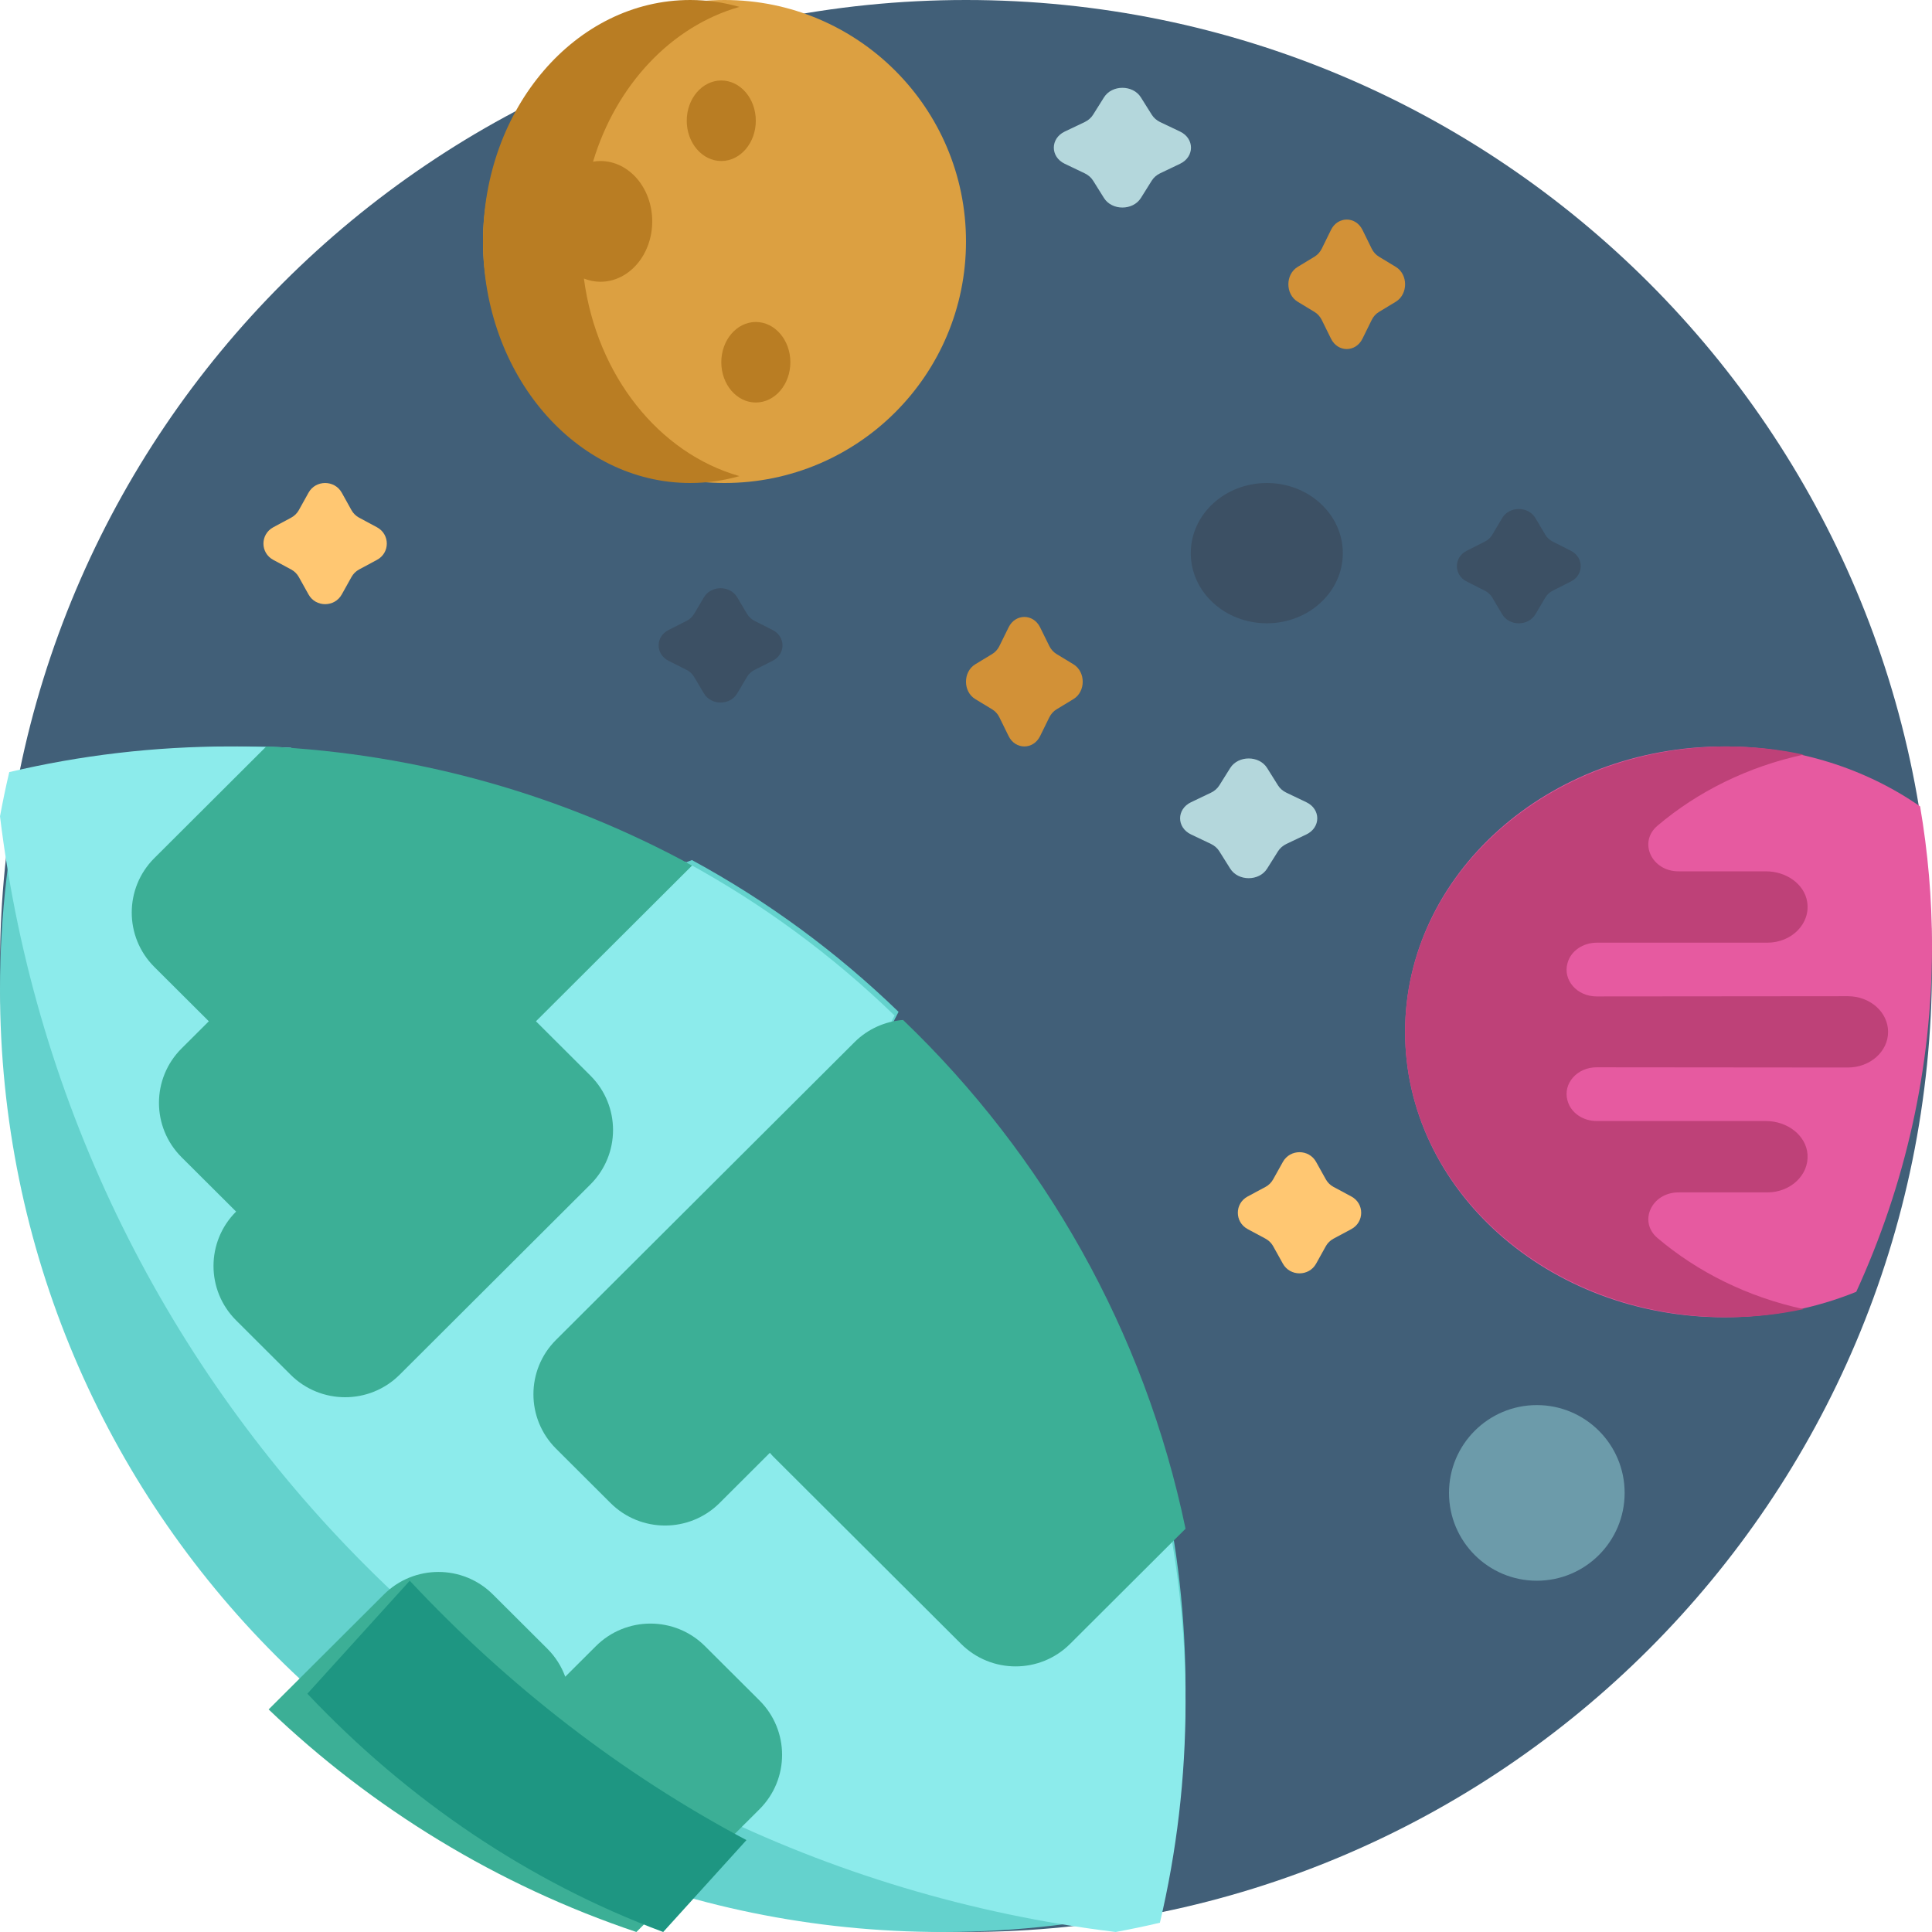 <?xml version="1.0" encoding="UTF-8"?>
<svg width="44px" height="44px" viewBox="0 0 44 44" version="1.1" xmlns="http://www.w3.org/2000/svg" xmlns:xlink="http://www.w3.org/1999/xlink">
    <!-- Generator: Sketch 51.2 (57519) - http://www.bohemiancoding.com/sketch -->
    <title>space</title>
    <desc>Created with Sketch.</desc>
    <defs></defs>
    <g id="Page-1" stroke="none" stroke-width="1" fill="none" fill-rule="evenodd">
        <g id="space" fill-rule="nonzero">
            <path d="M44,22 C44,34.15 34.15,44 22,44 C9.85,44 0,34.15 0,22 C0,9.85 9.85,0 22,0 C34.15,0 44,9.85 44,22 Z" id="Shape" fill="#415F78"></path>
            <path d="M26.465,33.684 C26.815,35.222 27,36.822 27,38.466 C27,40.172 26.8,41.832 26.424,43.424 C24.832,43.8 23.172,44 21.466,44 C9.611,44 0,34.389 0,22.534 C0,20.828 0.2,19.168 0.576,17.576 C2.168,17.2 3.828,17 5.534,17 C5.903,17 6.269,17.009 6.633,17.028 C6.623,17.098 6.617,17.169 6.617,17.24 C6.617,18.883 9.152,20.214 12.28,20.214 C13.592,20.214 14.798,19.98 15.758,19.587 C17.483,20.523 19.065,21.69 20.464,23.044 C19.814,24.253 19.426,25.782 19.426,27.446 C19.426,31.356 21.565,34.525 24.205,34.525 C25.023,34.525 25.792,34.22 26.465,33.684 Z" id="Shape" fill="#64D2CD"></path>
            <path d="M26.457,33.915 C26.812,35.474 27,37.097 27,38.763 C27,40.493 26.797,42.175 26.416,43.789 C26.083,43.868 25.747,43.937 25.409,44 C12.139,42.382 1.618,31.861 0,18.591 C0.063,18.253 0.132,17.917 0.211,17.584 C1.825,17.203 3.507,17 5.237,17 C5.585,17 5.931,17.008 6.275,17.024 C6.3,17.026 6.325,17.028 6.351,17.029 C6.341,17.1 6.335,17.171 6.335,17.244 C6.335,18.909 8.905,20.259 12.077,20.259 C13.406,20.259 14.628,20.021 15.601,19.623 C17.351,20.572 18.955,21.754 20.373,23.128 C19.715,24.353 19.321,25.903 19.321,27.591 C19.321,31.554 21.49,34.767 24.166,34.767 C24.995,34.767 25.775,34.459 26.457,33.915 Z" id="Shape" fill="#8CEBEB"></path>
            <path d="M17.297,38.727 C17.983,39.411 17.983,40.52 17.297,41.204 L14.493,44 C11.327,42.936 8.476,41.187 6.118,38.931 L8.743,36.313 C9.429,35.629 10.541,35.629 11.226,36.313 L12.468,37.551 C12.654,37.737 12.788,37.954 12.873,38.186 L13.572,37.489 C14.258,36.805 15.37,36.805 16.055,37.489 L17.297,38.727 Z M20.567,23.229 C20.164,23.26 19.769,23.428 19.461,23.735 L12.663,30.515 C11.977,31.199 11.977,32.308 12.663,32.992 L13.904,34.23 C14.59,34.914 15.702,34.914 16.388,34.23 L17.533,33.087 C17.559,33.116 17.583,33.145 17.611,33.173 L21.888,37.438 C22.574,38.122 23.685,38.122 24.371,37.438 L27,34.816 C26.064,30.311 23.771,26.301 20.567,23.229 Z M9.102,31.308 L13.447,26.974 C14.133,26.29 14.133,25.181 13.447,24.497 L12.206,23.259 L15.763,19.711 C15.761,19.71 15.76,19.709 15.758,19.709 C12.856,18.126 9.565,17.164 6.065,17 L3.514,19.544 C2.829,20.228 2.829,21.337 3.514,22.021 L4.756,23.259 L4.135,23.878 C3.449,24.562 3.449,25.671 4.135,26.355 L5.377,27.593 C4.691,28.277 4.691,29.386 5.377,30.07 L6.618,31.308 C7.304,31.992 8.416,31.992 9.102,31.308 Z" id="Shape" fill="#3CAF96"></path>
            <path d="M17,41.907 L15.104,44 C12.04,42.861 9.282,40.989 7,38.573 L9.332,36 C11.571,38.396 14.158,40.398 17,41.907 Z" id="Shape" fill="#1E9682"></path>
            <path d="M39.273,17 C40.952,17 42.497,17.51 43.729,18.365 C43.907,19.403 44,20.467 44,21.55 C44,24.335 43.386,26.992 42.275,29.42 C41.359,29.792 40.343,30 39.273,30 C35.256,30 32,27.09 32,23.5 C32,19.91 35.256,17 39.273,17 Z" id="Shape" fill="#E65AA0"></path>
            <path d="M43,23.5 C43,23.949 42.59,24.312 42.083,24.312 C42.083,24.312 38.121,24.31 36.363,24.307 C35.916,24.306 35.591,24.678 35.698,25.063 C35.699,25.067 35.7,25.071 35.702,25.075 C35.777,25.344 36.052,25.531 36.365,25.531 L40.219,25.531 C40.707,25.531 41.133,25.858 41.165,26.29 C41.199,26.763 40.776,27.156 40.25,27.156 L38.227,27.156 C37.615,27.156 37.306,27.82 37.748,28.195 C38.663,28.971 39.804,29.539 41.075,29.814 C40.516,29.935 39.934,30 39.333,30 C35.283,30 32,27.09 32,23.5 C32,19.91 35.283,17 39.333,17 C39.934,17 40.516,17.065 41.075,17.186 C39.804,17.461 38.663,18.029 37.748,18.805 C37.305,19.18 37.615,19.844 38.227,19.844 L40.219,19.844 C40.68,19.844 41.093,20.133 41.157,20.538 C41.237,21.039 40.8,21.469 40.25,21.469 L36.365,21.469 C36.052,21.469 35.777,21.656 35.702,21.925 C35.701,21.929 35.699,21.933 35.698,21.937 C35.591,22.322 35.916,22.694 36.363,22.693 C38.121,22.69 42.083,22.688 42.083,22.688 C42.59,22.688 43,23.051 43,23.5 Z" id="Shape" fill="#BE4178"></path>
            <path d="M16.5,0 C19.538,0 22,2.462 22,5.5 C22,8.538 19.538,11 16.5,11 C13.462,11 11,8.538 11,5.5 C11,2.462 13.462,0 16.5,0 Z" id="Shape" fill="#DCA041"></path>
            <path d="M16.84,10.843 C16.481,10.945 16.105,11 15.719,11 C13.113,11 11,8.538 11,5.5 C11,2.462 13.113,0 15.719,0 C16.105,0 16.481,0.055 16.84,0.157 C15.283,0.6 14.029,1.941 13.506,3.682 C13.561,3.673 13.617,3.667 13.674,3.667 C14.326,3.667 14.854,4.282 14.854,5.042 C14.854,5.801 14.326,6.417 13.674,6.417 C13.542,6.417 13.416,6.39 13.298,6.344 C13.59,8.549 15.004,10.321 16.84,10.843 Z M15.64,2.75 C15.64,3.256 15.993,3.667 16.427,3.667 C16.861,3.667 17.213,3.256 17.213,2.75 C17.213,2.244 16.861,1.833 16.427,1.833 C15.993,1.833 15.64,2.244 15.64,2.75 Z M17.213,7.333 C16.779,7.333 16.427,7.744 16.427,8.25 C16.427,8.756 16.779,9.167 17.213,9.167 C17.648,9.167 18,8.756 18,8.25 C18,7.744 17.648,7.333 17.213,7.333 Z" id="Shape" fill="#B97D23"></path>
            <path d="M37,34 C37,35.105 36.105,36 35,36 C33.895,36 33,35.105 33,34 C33,32.895 33.895,32 35,32 C36.105,32 37,32.895 37,34 Z" id="Shape" fill="#6C9BAA"></path>
            <path d="M26.875,3.73 L26.421,3.947 C26.341,3.985 26.275,4.043 26.231,4.113 L25.983,4.509 C25.801,4.799 25.323,4.799 25.142,4.509 L24.894,4.113 C24.85,4.043 24.783,3.985 24.703,3.947 L24.249,3.73 C23.917,3.571 23.917,3.155 24.249,2.996 L24.703,2.78 C24.783,2.741 24.85,2.684 24.894,2.613 L25.142,2.218 C25.323,1.927 25.801,1.927 25.983,2.218 L26.231,2.613 C26.275,2.684 26.341,2.741 26.421,2.78 L26.875,2.996 C27.207,3.155 27.207,3.571 26.875,3.73 Z M29.751,18.27 L29.297,18.053 C29.217,18.015 29.15,17.957 29.106,17.887 L28.858,17.491 C28.677,17.201 28.199,17.201 28.017,17.491 L27.769,17.887 C27.725,17.957 27.659,18.015 27.579,18.053 L27.125,18.27 C26.793,18.429 26.793,18.845 27.125,19.004 L27.579,19.22 C27.659,19.259 27.725,19.316 27.769,19.387 L28.017,19.782 C28.199,20.073 28.677,20.073 28.858,19.782 L29.106,19.387 C29.15,19.316 29.217,19.259 29.297,19.22 L29.751,19.004 C30.083,18.845 30.083,18.428 29.751,18.27 Z" id="Shape" fill="#B4D7DC"></path>
            <path d="M31.788,6.872 L31.402,7.106 C31.333,7.148 31.277,7.21 31.24,7.286 L31.029,7.714 C30.874,8.028 30.468,8.028 30.313,7.714 L30.102,7.286 C30.064,7.21 30.008,7.148 29.94,7.106 L29.554,6.872 C29.271,6.7 29.271,6.249 29.554,6.078 L29.94,5.844 C30.008,5.802 30.064,5.74 30.102,5.664 L30.313,5.235 C30.468,4.922 30.874,4.922 31.029,5.235 L31.24,5.664 C31.277,5.74 31.333,5.802 31.402,5.844 L31.788,6.078 C32.071,6.249 32.071,6.7 31.788,6.872 Z M24.446,15.128 L24.06,14.894 C23.992,14.852 23.936,14.79 23.898,14.714 L23.687,14.286 C23.532,13.972 23.126,13.972 22.971,14.286 L22.76,14.714 C22.723,14.79 22.667,14.852 22.598,14.894 L22.212,15.128 C21.929,15.3 21.929,15.751 22.212,15.922 L22.598,16.156 C22.667,16.198 22.723,16.26 22.76,16.336 L22.971,16.765 C23.126,17.078 23.532,17.078 23.687,16.765 L23.898,16.336 C23.936,16.26 23.992,16.198 24.06,16.156 L24.446,15.922 C24.729,15.751 24.729,15.3 24.446,15.128 Z" id="Shape" fill="#D29137"></path>
            <path d="M8.585,12.751 L8.177,12.97 C8.105,13.009 8.046,13.068 8.006,13.139 L7.783,13.539 C7.619,13.833 7.19,13.833 7.027,13.539 L6.804,13.139 C6.764,13.068 6.704,13.009 6.632,12.97 L6.224,12.751 C5.925,12.591 5.925,12.169 6.224,12.008 L6.632,11.789 C6.704,11.75 6.764,11.692 6.804,11.621 L7.027,11.22 C7.19,10.927 7.619,10.927 7.783,11.22 L8.006,11.621 C8.046,11.692 8.105,11.75 8.177,11.789 L8.585,12.008 C8.884,12.169 8.884,12.591 8.585,12.751 Z M30.776,27.249 L30.368,27.03 C30.296,26.991 30.236,26.932 30.196,26.861 L29.973,26.461 C29.81,26.167 29.381,26.167 29.217,26.461 L28.994,26.861 C28.954,26.932 28.895,26.991 28.823,27.03 L28.415,27.249 C28.116,27.409 28.116,27.831 28.415,27.992 L28.823,28.211 C28.895,28.25 28.954,28.308 28.994,28.379 L29.217,28.78 C29.381,29.073 29.81,29.073 29.973,28.78 L30.196,28.379 C30.236,28.308 30.296,28.25 30.368,28.211 L30.776,27.992 C31.075,27.831 31.075,27.409 30.776,27.249 Z" id="Shape" fill="#FFC772"></path>
            <path d="M35.775,13.244 L35.365,13.451 C35.293,13.487 35.233,13.542 35.193,13.61 L34.969,13.988 C34.805,14.265 34.374,14.265 34.21,13.988 L33.986,13.61 C33.946,13.542 33.886,13.487 33.813,13.451 L33.404,13.244 C33.104,13.093 33.104,12.695 33.404,12.543 L33.813,12.336 C33.886,12.3 33.946,12.245 33.986,12.178 L34.21,11.8 C34.374,11.523 34.805,11.523 34.969,11.8 L35.193,12.178 C35.233,12.245 35.293,12.3 35.365,12.336 L35.775,12.543 C36.075,12.695 36.075,13.093 35.775,13.244 Z M17.596,14.348 L17.187,14.141 C17.114,14.104 17.054,14.049 17.014,13.982 L16.79,13.604 C16.626,13.327 16.195,13.327 16.031,13.604 L15.807,13.982 C15.767,14.049 15.707,14.104 15.635,14.141 L15.225,14.348 C14.925,14.499 14.925,14.897 15.225,15.049 L15.635,15.255 C15.707,15.292 15.767,15.347 15.807,15.414 L16.031,15.792 C16.195,16.069 16.626,16.069 16.79,15.792 L17.014,15.414 C17.054,15.347 17.114,15.292 17.187,15.255 L17.596,15.049 C17.896,14.897 17.896,14.499 17.596,14.348 Z M28.851,11 C27.894,11 27.119,11.715 27.119,12.598 C27.119,13.48 27.894,14.195 28.851,14.195 C29.807,14.195 30.582,13.48 30.582,12.598 C30.582,11.715 29.807,11 28.851,11 Z" id="Shape" fill="#3C5064"></path>
        </g>
    </g>
</svg>